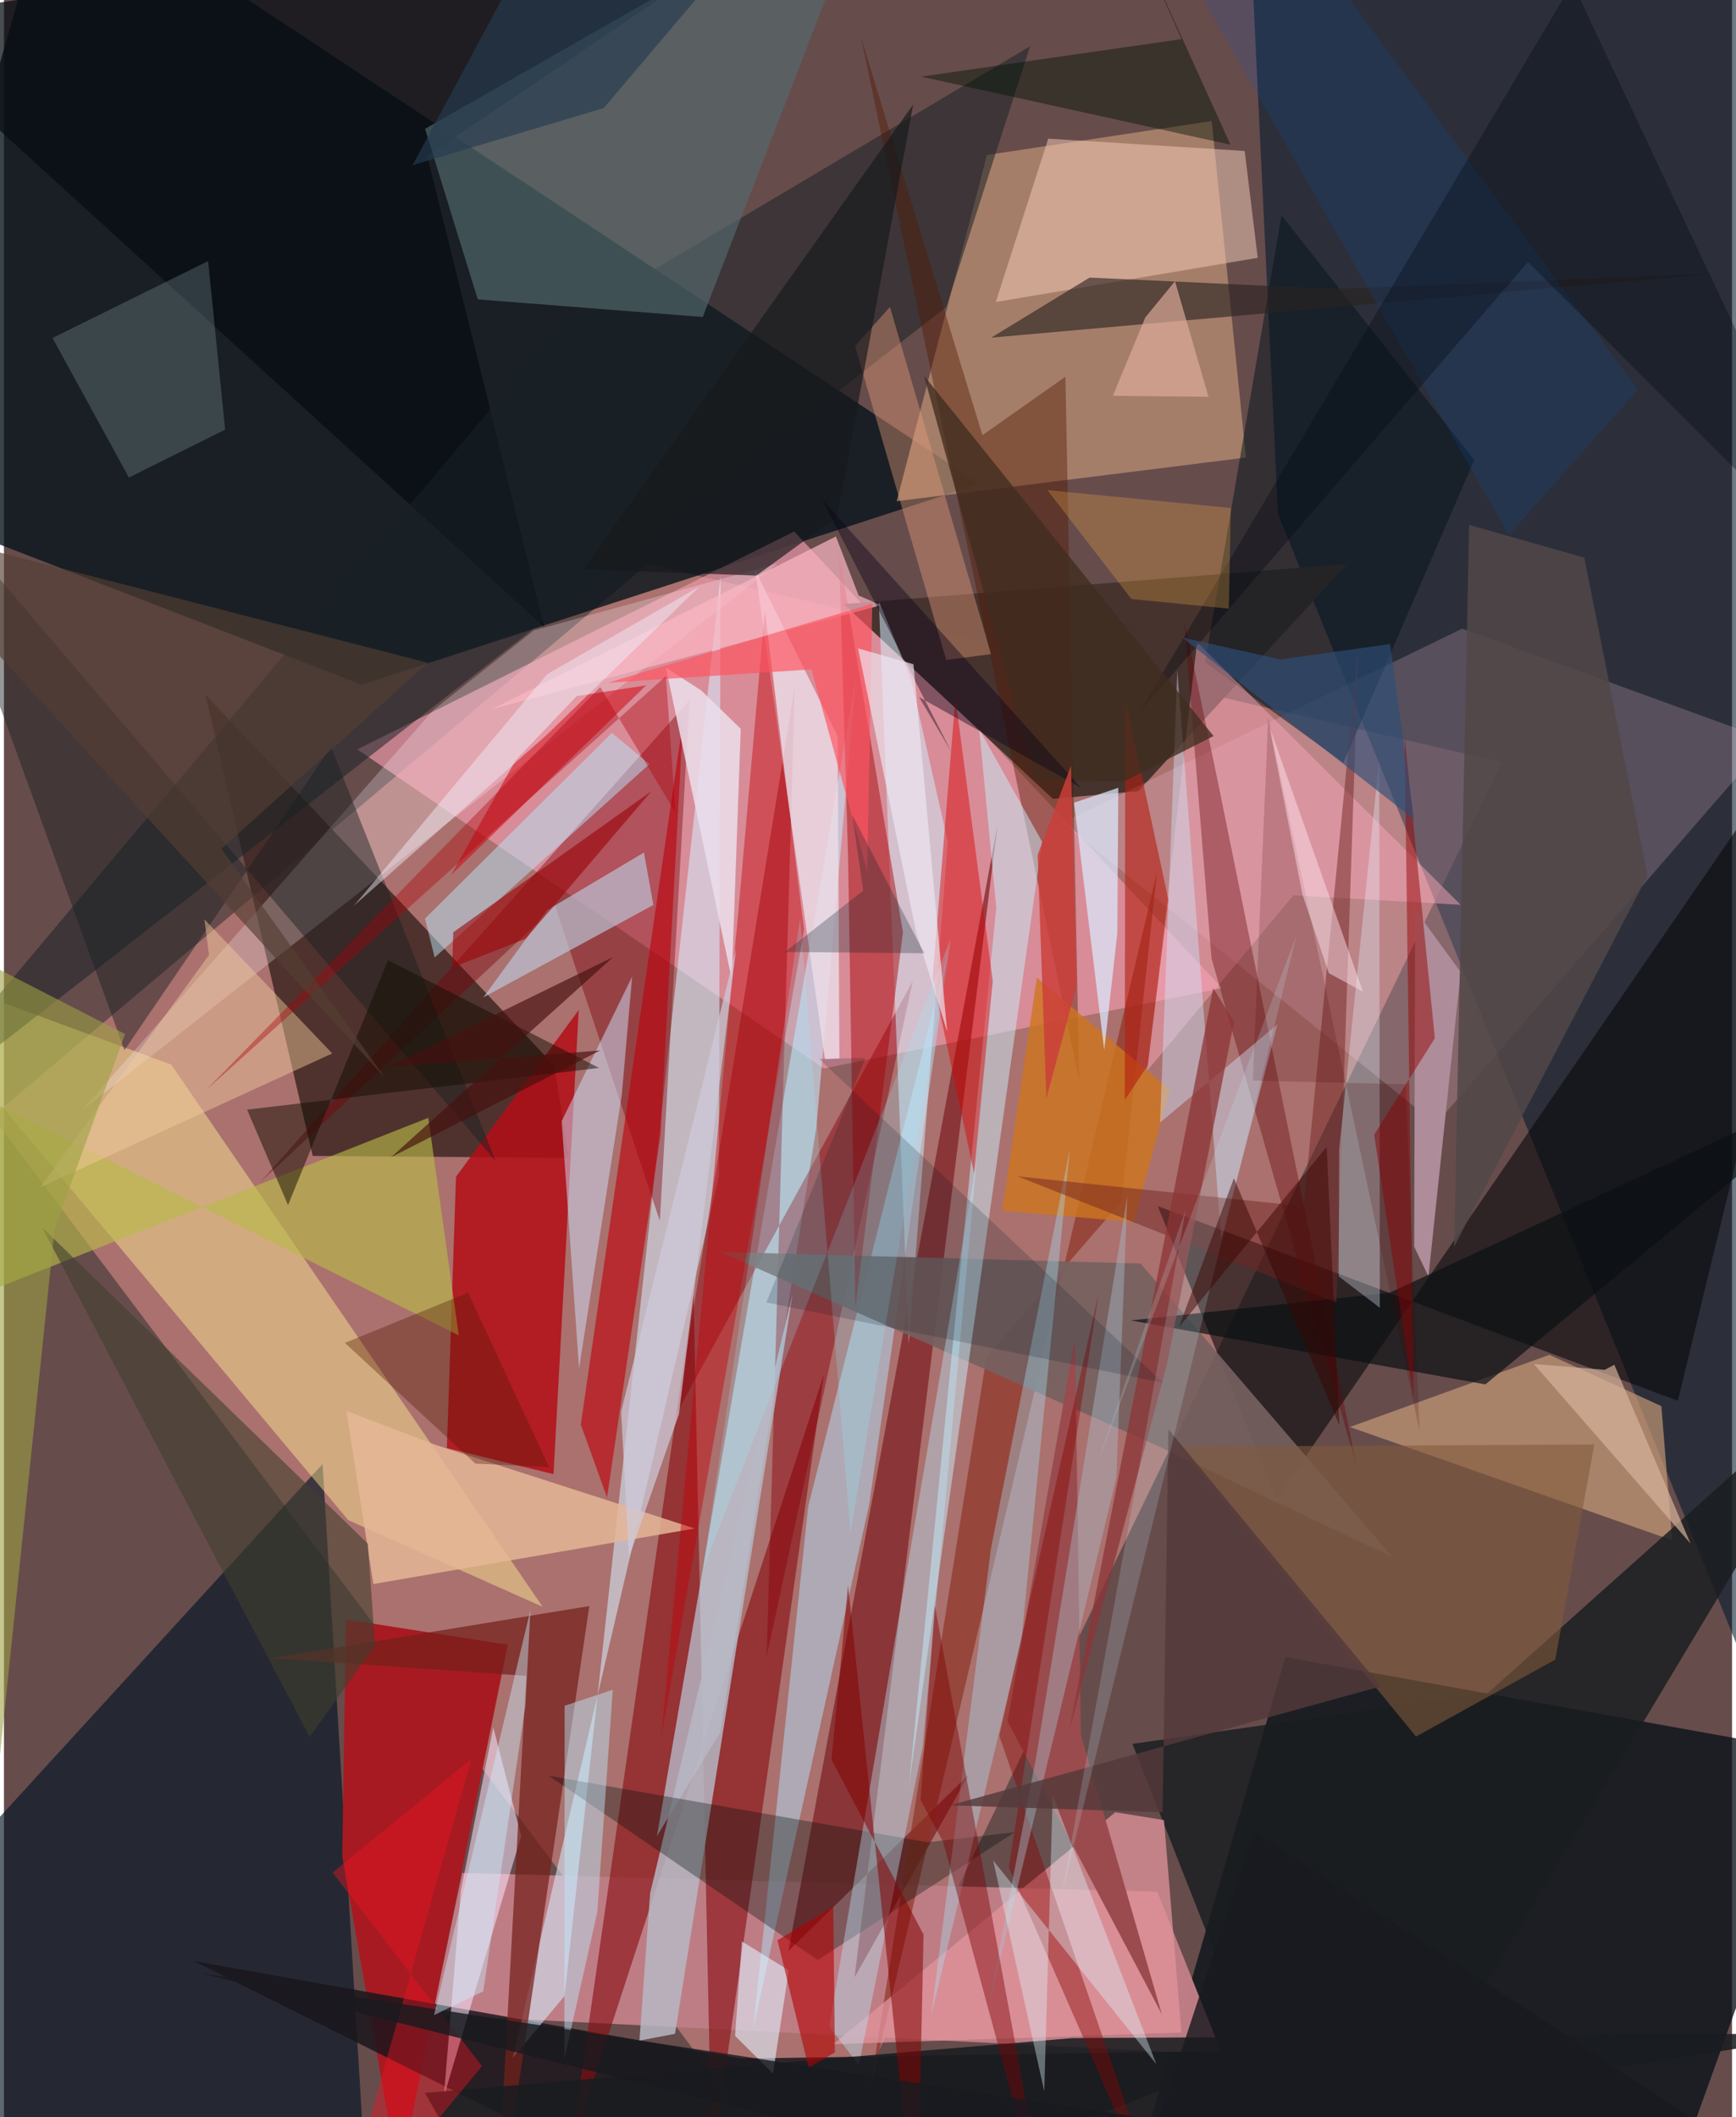 <svg xmlns="http://www.w3.org/2000/svg" width="228" height="278" viewBox="0 0 836 1024"><path fill="#674c4c" d="M0 0h836v1024H0z"/><path fill="#f49b95" fill-opacity=".471" d="M-5.717 539.978l317.161-267.166 413.238 95.87-336.41 695.436z"/><path fill="#06131a" fill-opacity=".792" d="M-62 240.128L24.547-62l447.456 296.01-298.941 97.198z"/><path fill="#071118" fill-opacity=".773" d="M619.904 801.494L537.207 1086H796.6l85.383-237.295z"/><path fill="#001a2c" fill-opacity=".576" d="M616.338 248.562L898 942.704 889.007 2.556 601.507-62z"/><path fill="#422924" fill-opacity=".871" d="M97.485 335.96l51.868 223.118 124.035.918-7.32-44.78z"/><path fill="#ef9aab" fill-opacity=".671" d="M589.34 477.93l-192.714 38.853-225.671-154.346 211.328-105.381z"/><path fill="#be7d85" fill-opacity=".992" d="M207.35 974.489l14.324-68.608 336.263 9.075 31.472 78.79z"/><path fill="#001525" fill-opacity=".643" d="M-62 944.37l216.13-236.29L176.9 1086l-226.26-44.39z"/><path fill="#c09376" fill-opacity=".698" d="M600.847 221.3l-16.56-162.761-108.736 16.43-43.68 167.446z"/><path fill="#47342f" fill-opacity=".996" d="M548.781 382.651l-41.334 3.726-101.258-94.232 243.67-19.366z"/><path fill="#a81b22" fill-opacity=".996" d="M191.169 1054.353l52.56-258.855-78.313-12.226-1.744 114.706z"/><path fill="#19161c" fill-opacity=".839" d="M367.702 1086l241.2-94.296-252.223 3.947-264.94-47.175z"/><path fill="#ffcee7" fill-opacity=".204" d="M512.005 397.978l180.702 145.69L853.753 357.96l-148.292-53.891z"/><path fill="#0b0a0c" fill-opacity=".612" d="M809.783 677.543L898 314.114 615.554 725.03l-57.386-141.68z"/><path fill="#b30e16" fill-opacity=".847" d="M214.265 700.383l4.428-131.216 59.371-80.653-12.207 224.47z"/><path fill="#ffeb94" fill-opacity=".463" d="M260.62 777.157l-94.07-41.92L-62 462.354l142.96 52.581z"/><path fill="#7d1d21" fill-opacity=".706" d="M480.676 398.964L411.498 956.36l55.26-98.064-87.262 85.348z"/><path fill="#d6edff" fill-opacity=".561" d="M271.198 965.36l75.473-686.927-.8 290.697-99.742 426.282z"/><path fill="#060d12" fill-opacity=".733" d="M261.346 303.297L-59.989 10.186 407.859-62 204.81 75.463z"/><path fill="#870e13" fill-opacity=".62" d="M396.729 664.44L274.09 1040.315l59.514-414.778 8.833 422.032z"/><path fill="#c2e4fa" fill-opacity=".596" d="M393.019 545.132l19.14-217.739-96.269 560.708 30.719-50.367z"/><path fill="#8b000b" fill-opacity=".447" d="M368.993 801.036l70.625-326.425-114.324 209.18 57.309-351.843z"/><path fill="#7b000a" fill-opacity=".416" d="M266.691 438.391L124.072 571.704 331.67 338.637 317.3 590.53z"/><path fill="#b1c8dc" fill-opacity=".639" d="M418.572 727.627l39.599-273.471-69.07 274.3-26.599 252.325z"/><path fill="#c89c78" fill-opacity=".675" d="M651.125 690.194l96.498-34.927 54.188 24.83 5.226 64.886z"/><path fill="#192226" fill-opacity=".537" d="M455.87 148.468l40.546-126.071-226.791 134.622L-62 552.035z"/><path fill="#536a6f" fill-opacity=".655" d="M229.214 144.792L203.71 62.313 421.27-62l-83.217 215.308z"/><path fill="#1a1d20" fill-opacity=".831" d="M641.324 1086L545.92 843.467l171.987-24.62L898 657.897z"/><path fill="#f7e4fb" fill-opacity=".557" d="M250.214 887.96l-13.48-52.466-15.696 79.018-8.211 99.48z"/><path fill="#d0ecfd" fill-opacity=".529" d="M456.598 407.08l-18.884 242.817-14.478-359.154 15.711 38.282z"/><path fill="#8f3122" fill-opacity=".675" d="M557.83 421.604l-17.223 159.525-65.303 75.257-56.4 354.308z"/><path fill="#74615f" fill-opacity=".902" d="M346.619 605.513l208.776 92.525 116.392 55.13L549.87 611.133z"/><path fill="#541800" fill-opacity=".424" d="M513.511 182.217l-40.154 28.267L414.615 18.01l105.54 504.64z"/><path fill="#a50104" fill-opacity=".467" d="M403.973 267.16l4.394 147.47 3.536 217.168 23.008-180.817z"/><path fill="#f4ccb7" fill-opacity=".506" d="M606.552 124.7l-126.734 21.38 25.38-79.024 95.028 5.951z"/><path fill="#74201b" fill-opacity=".722" d="M283.182 776.791L237.55 1086l15.098-275.448-122.792-8.556z"/><path fill="#e1949b" fill-opacity=".753" d="M537.66 876.516L401.156 988.744l168.452-5.677-8.414-102.752z"/><path fill="#ebdbe6" fill-opacity=".824" d="M403.33 356.18l-39.895-80.334 33.747 236.528 6.991-.396z"/><path fill="#06161d" fill-opacity=".525" d="M647.995 368.902l63.301-146.405L618.038 104.1l-36.98 216.185z"/><path fill="#c9ebfb" fill-opacity=".514" d="M502.2 407.102L437.733 864.17l42.318-425.237-8.241-86.242z"/><path fill="#fff8ff" fill-opacity=".247" d="M207.786 343.374L37.65 537.182l336.686-264.67-118.044 32.44z"/><path fill="#182021" fill-opacity=".459" d="M-40.756 234.633L237.83 561.516l-79.61-200.202L58.3 507.926z"/><path fill="#d0e2ff" fill-opacity=".49" d="M303.893 472.345l-4.995 57.167-20.686 132.413-8.395-119.69z"/><path fill="#cf751e" fill-opacity=".792" d="M499.677 472.828l64.332 54.242-17.44 63.989-63.597-5.476z"/><path fill="#f8a7ba" fill-opacity=".486" d="M623.84 433.05l-70.812 84.87 24.17-207.327 127.507 127.023z"/><path fill="#b6b9c5" fill-opacity=".839" d="M381.619 625.31l-69.017 290.397-5.158 71.252 17.214-3.287z"/><path fill="#b8ba49" fill-opacity=".624" d="M220.02 645.845l-242.688-121.28-9.155 109.552 237.117-93.467z"/><path fill="#000f0c" fill-opacity=".329" d="M446.737 891.022L263.614 858.9l130.097 89.099 95.312-61.83z"/><path fill="#e6b797" fill-opacity=".839" d="M178.711 766.149l-13.042-83.715 43.4 16.492 125.126 40.35z"/><path fill="#d1000d" fill-opacity=".518" d="M247.5 367.76l-31.115 55.38 94.282-91.672-33.614 5.233z"/><path fill="#b9ecff" fill-opacity=".392" d="M413.579 998.842L444.51 844.46l26.156-283.935-71.439 419.57z"/><path fill="#bdc9dc" fill-opacity=".659" d="M262.674 440.268L231.9 482.417l82.272-44.725-4.565-25.36z"/><path fill="#640408" fill-opacity=".384" d="M584.193 463.58l70.415 246.615-67.343-332.023-16.31-78.154z"/><path fill="#cfeaef" fill-opacity=".192" d="M60.442 230.972L23.49 163.466l75.28-37.193 8.24 81.517z"/><path fill="#bc020c" fill-opacity=".62" d="M291.754 724.274l25.872-175.583 10.855-199.837-49.418 340.158z"/><path fill="#d70303" fill-opacity=".459" d="M478.352 474.518l-9.044 92.832-20.056-94.343 11.032-135.38z"/><path fill="#af8d9a" fill-opacity=".996" d="M704.738 470.195l-15.604 147.128-6.919-14.316.506-163.046z"/><path fill="#191c20" fill-opacity=".867" d="M516.686 985.773l-313.004 26.483L245.185 1086l638.927-102.523z"/><path fill="#c30009" fill-opacity=".431" d="M355.357 440.11l12.752-144.72 18.946 154.35-69.134 391.02z"/><path fill="#cfe6fe" fill-opacity=".431" d="M616.082 495.434l-56.79 47.505 8.335-218.815 21.268 275.388z"/><path fill="#292221" fill-opacity=".616" d="M525.2 134.261l-47.603 29.047 349.75-31.002-183.7 7.445z"/><path fill="#a7e7fc" fill-opacity=".361" d="M492.275 792.825L515.7 555.502 477.519 748.8 448.62 974.545z"/><path fill="#9a4b4d" fill-opacity=".992" d="M560.142 974.206l-74.65-141.597 32.636-185.681 2.887 192.197z"/><path fill="#0b1014" fill-opacity=".694" d="M898 519.578L670.405 625.237l-125.242 13.41L716.66 669.58z"/><path fill="#e99e7b" fill-opacity=".4" d="M477.53 316.378l-48.9-167.935-16.922 18.916 44.117 151.856z"/><path fill="#ebdeeb" fill-opacity=".859" d="M356.446 352.511l-19.083-18.555-17.118-11.02L352.081 473.6z"/><path fill="#dbeafe" fill-opacity=".722" d="M538.614 451.317l-6.332 56.578-14.588-119.659 21.397-7.217z"/><path fill="#b9e7fc" fill-opacity=".494" d="M203.678 444.28l90.421-89.81 18.156 15.125-103.89 93.519z"/><path fill="#840203" fill-opacity=".541" d="M400.356 851.073l7.99-84.287 33.278 318.437 3.258-149.537z"/><path fill="#f2ca9e" fill-opacity=".459" d="M96.95 444.632l2.247 17.245L17.53 574.292l141.27-64.777z"/><path fill="#e1f1ff" fill-opacity=".596" d="M379.659 952.995l-22.657-13.985-3.316 45.66 18.35 18.237z"/><path fill="#b41e11" fill-opacity=".6" d="M563.29 435.011l-9.948 80.25L542.232 532l.228-193.691z"/><path fill="#732524" fill-opacity=".498" d="M644.58 629.943l10.783-318.722-26.594 272.245L490.34 568.95z"/><path fill="#021404" fill-opacity=".435" d="M443.661 37.053l126.022-18.157L533.487-62l59.88 131.999z"/><path fill="#880505" fill-opacity=".424" d="M529.66 625.25l-48.12 214.277L566.111 1086l-80.01-182.822z"/><path fill="#130e02" fill-opacity=".494" d="M185.785 464.436l102.112 52.08L117.613 536.7l19.81 46.158z"/><path fill="#a8c0ce" fill-opacity=".412" d="M543.447 578.414l-44.095 271.452-23.528 122.946 62.324-258.073z"/><path fill="#8c3436" fill-opacity=".749" d="M562.635 659.869l32.4-165.639-10.016-16.309-69.773 359.608z"/><path fill="#fab7c3" fill-opacity=".706" d="M236.113 342.974l166.36-83.505 10.994 28.57 10.854 4.684z"/><path fill="#403f30" fill-opacity=".596" d="M176.03 746.603l3.5 49.27-31.654 44.13L18.52 593.732z"/><path fill="#ff5460" fill-opacity=".663" d="M417.631 421.468l-27.029-97.711-98.385 6.445 127.856-38.178z"/><path fill="#99f1ff" fill-opacity=".227" d="M409.536 741.447L385.179 444l-47.004 314.66L457.93 454.17z"/><path fill="#9ca142" fill-opacity=".592" d="M58.558 500.123L-62 438.27-6.979 897.6l31.485-303.244z"/><path fill="#def8ff" fill-opacity=".384" d="M478.538 899.825l78.949 98.532-50.147-129.922-4.07 143.073z"/><path fill="#e6f3ff" fill-opacity=".329" d="M645.96 555.871l19.39-189.112.244 265.767-19.891-15.205z"/><path fill="#17181c" fill-opacity=".667" d="M280.278 275.377l83.709 3.013 39.064-28.363L439.865 50.54z"/><path fill="#514747" fill-opacity=".843" d="M764.515 269.717l-55.712-15.83-7.256 349.169 93.586-179.47z"/><path fill="#ed1422" fill-opacity=".412" d="M231.238 999.32l-72.283-93.582 67.23-55.04L159.656 1086z"/><path fill="#001b27" fill-opacity=".184" d="M416.73 511.748l-47.905 118.183 191.941 38.892-166.425-156.697z"/><path fill="#940002" fill-opacity=".478" d="M677.57 355.851l4.323 320.168-19.014-127.224 29.344-46.62z"/><path fill="#0057c7" fill-opacity=".153" d="M728 258.724l62.368-70.258L605.227-62h-60.271z"/><path fill="#beebff" fill-opacity=".455" d="M271.243 825.027l23.29-7.777-7.483 107.486-15.93 71.024z"/><path fill="#000710" fill-opacity=".333" d="M898 287.362L737.304 126.637 548.627 345.525 758.807-8.263z"/><path fill="#825a3b" fill-opacity=".58" d="M769.385 698.627l-18.89 104.076-67.39 37.203-114.86-140.218z"/><path fill="#e0ac9c" fill-opacity=".667" d="M582.72 191.918L566.518 136l-14.375 17.561-15.697 37.89z"/><path fill="#b20100" fill-opacity=".588" d="M389.257 999.996l12.704-7.304-.759-70.368-26.994 16.082z"/><path fill="#cec9db" fill-opacity=".714" d="M302.406 753.244l24.117-69.222 27.699-225.431-55.66 224.203z"/><path fill="#7c0104" fill-opacity=".435" d="M443.387 870.573l10.889 20.098L507.153 1086 450.34 776.615z"/><path fill="#2f4e77" fill-opacity=".655" d="M617.552 318.94l52.998-7.415 11.693 84.857-112.214-88.03z"/><path fill="#f2f0fa" fill-opacity=".455" d="M169.286 438.088l93.451-111.959 73.69-42.413-73.788 71.674z"/><path fill="#f3ac49" fill-opacity=".282" d="M593.532 245.7l-.992 48.7-47.13-4.703-40.603-52.632z"/><path fill="#54393a" fill-opacity=".812" d="M560.528 876.55l2.812-185.233 102.748 124.329-208.456 57.53z"/><path fill="#9b0208" fill-opacity=".596" d="M216.809 468.015l.542-17.111 95.808-68.176-60.762 71.287z"/><path fill="#d8b59b" fill-opacity=".675" d="M740.119 659.72l34.294 2.821 4.647-2.457 36.87 86.488z"/><path fill="#ad0008" fill-opacity=".384" d="M320.224 326.997L97.791 527.232l190.694-194.965 36.37 60.737z"/><path fill="#543e34" fill-opacity=".647" d="M-62 251.755l267.122 68.846-99.947 89.89 78.965 110.607z"/><path fill="#4b0408" fill-opacity=".184" d="M684.778 691.955l-73.177-344.817-7.45 175.507 73.925 1.766z"/><path fill="#c7effe" fill-opacity=".184" d="M625.31 452.31l-97.455 258.577 43.89-126.025-60.08 331.81z"/><path fill="#541700" fill-opacity=".353" d="M164.927 649.507l63.125 58.394 35.63 1.665-39.142-84.317z"/><path fill="#402c1f" fill-opacity=".773" d="M585.159 356L445.081 181.682l54.099 195.823 42.568.52z"/><path fill="#0a0419" fill-opacity=".416" d="M395.736 241.588L521.24 381.186l-78.552-44.058 15.793 26.736z"/><path fill="#191a1f" fill-opacity=".82" d="M604.542 885.402l-59.57 181.612L94.781 954.278 898 1077.524z"/><path fill="#263b50" fill-opacity=".655" d="M274.023-62L197.658 79.893l92.503-27.632L363.794-34.6z"/><path fill="#eee8f3" fill-opacity=".659" d="M439.993 321.259l-26.804-7.657 28.058 137.177 15.039 48.15z"/><path fill="#ffe4ef" fill-opacity=".475" d="M657.472 479.663l-45.24-128.107 15.986 81.15 12.707 37.978z"/><path fill="#47100f" fill-opacity=".659" d="M187.277 559.7l101.178-51.634-102.692 8.058L294.75 462.86z"/><path fill="#caf0ff" fill-opacity=".431" d="M254.706 778.534l-2.445 46.37-20.376 138.26-23.806 11.446z"/><path fill="#3a0600" fill-opacity=".486" d="M639.886 554.694l-71.45 87.172 26.567-72.018 51.057 119.506z"/><path fill="#0a2027" fill-opacity=".275" d="M415.68 430.77l-5.253-36.464 34.81 66.76-67.349-.646z"/><path fill="#cb3f3b" fill-opacity=".843" d="M500.061 413.54l4.221 117.786 14.66-54.672-2.743-106.313z"/></svg>